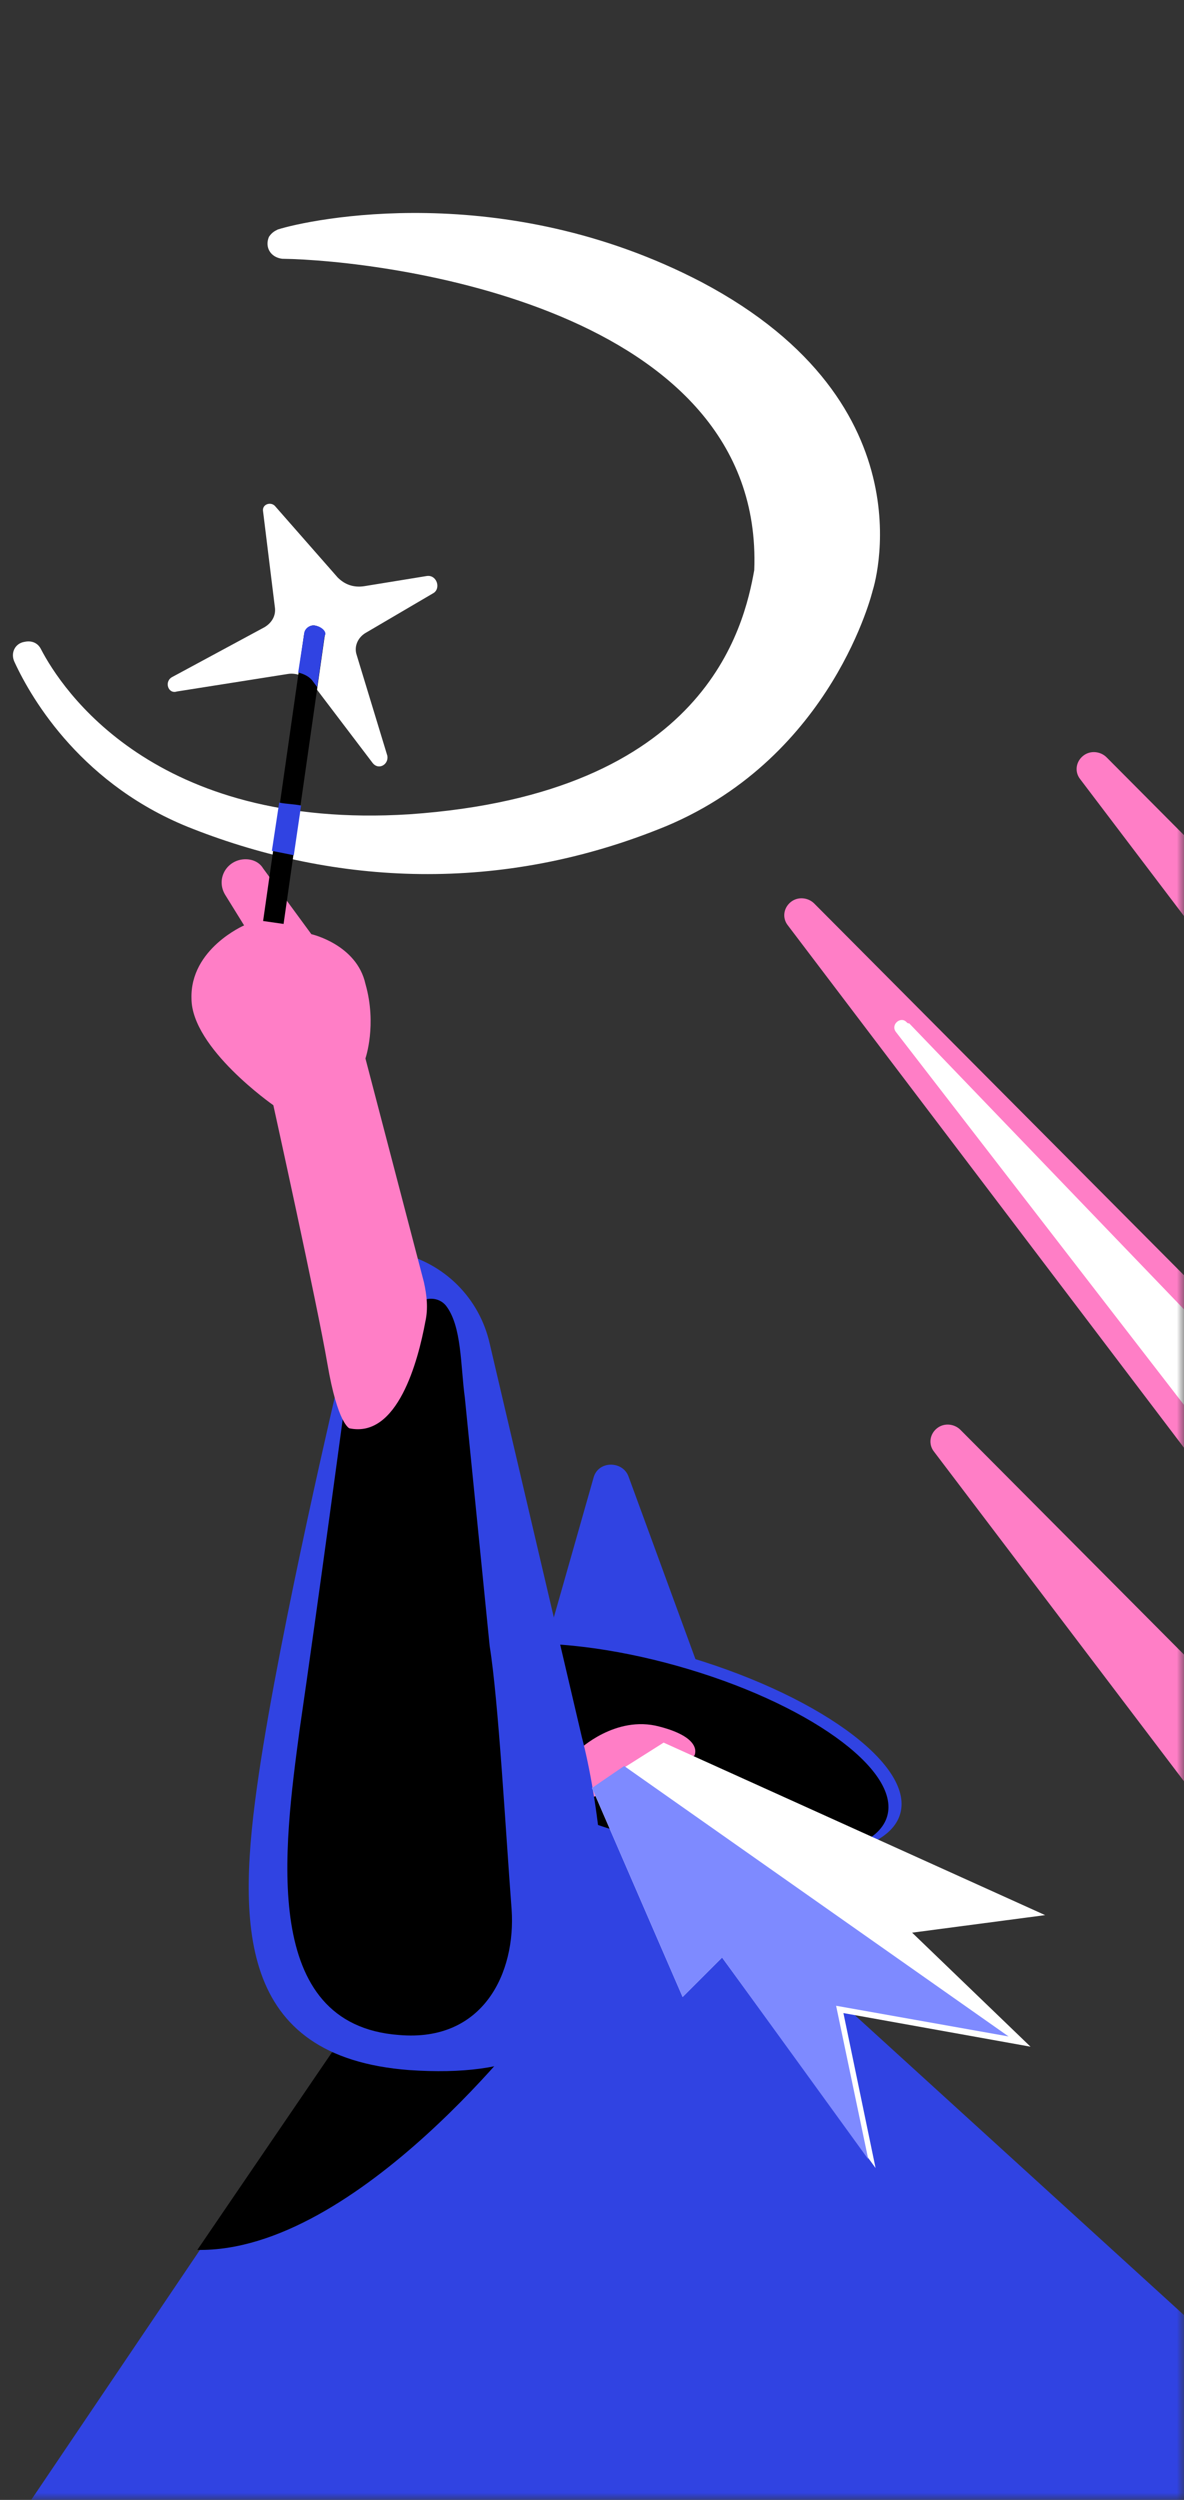 <svg width="81" height="171" viewBox="0 0 81 171" fill="none" xmlns="http://www.w3.org/2000/svg">
<rect x="0" y="0" width="81" height="171" fill="#333333" stroke="none"/>
<g clip-path="url(#clip0_406_11444)">
<mask id="mask0_406_11444" style="mask-type:luminance" maskUnits="userSpaceOnUse" x="0" y="0" width="81" height="171">
<path d="M81 0H0V171H81V0Z" fill="white"/>
</mask>
<g mask="url(#mask0_406_11444)">
<path d="M59.7 40.4C59.7 40.4 63.9 27.7 48 19.3C34.4 12.2 21.2 15 19 15.7C18.8 15.8 18.6 15.9 18.4 16.2C18.1 16.9 18.5 17.6 19.3 17.7C26.3 17.8 52.3 21 51.6 39C50.9 42.9 48.3 54.3 28 55.7C10.5 56.8 4.2 47.1 2.8 44.4C2.6 44 2.2 43.8 1.7 43.9C1 44 0.7 44.7 1 45.3C2.2 47.9 5.7 53.8 13.2 56.7C22.9 60.5 34.2 61.2 45.6 56.5C57 51.7 59.7 40.4 59.7 40.4Z" fill="white"/>
</g>
<mask id="mask1_406_11444" style="mask-type:luminance" maskUnits="userSpaceOnUse" x="0" y="0" width="81" height="171">
<path d="M81 0H0V171H81V0Z" fill="white"/>
</mask>
<g mask="url(#mask1_406_11444)">
<path d="M2 171.2L36.9 119.5L45.7 126.2L91.8 168.2L62.9 204.8L2 171.2Z" fill="#3043E2"/>
<path d="M23.8 140.2C27.2 140.9 36.6 138 36.6 138C36.6 138 24.5 154.1 13.5 153.9L22.7 140.4L23.8 140.2Z" fill="black"/>
<path d="M18 35L18.8 41.5C18.9 42.1 18.6 42.6 18.1 42.9L11.8 46.3C11.2 46.6 11.5 47.5 12.1 47.3L19.7 46.1C20.3 46 21 46.3 21.4 46.8L25.5 52.2C25.9 52.7 26.6 52.3 26.5 51.7L24.4 44.8C24.2 44.2 24.5 43.6 25 43.3L29.6 40.6C30.2 40.3 29.9 39.3 29.2 39.4L24.9 40.1C24.2 40.2 23.6 40 23.1 39.5L18.8 34.6C18.5 34.3 17.9 34.5 18 35Z" fill="white"/>
<path d="M61.589 124.056C62.545 120.653 55.733 115.764 46.374 113.135C37.016 110.507 28.654 111.135 27.698 114.538C26.743 117.941 33.554 122.831 42.913 125.459C52.272 128.088 60.633 127.459 61.589 124.056Z" fill="#3043E2"/>
<path d="M60.698 124.22C61.594 121.03 55.164 116.434 46.338 113.955C37.511 111.476 29.629 112.052 28.733 115.243C27.837 118.433 34.266 123.029 43.093 125.508C51.92 127.987 59.802 127.41 60.698 124.22Z" fill="black"/>
<path d="M47.5 120.1C47.5 120.1 48.2 118.9 45.1 118.1C42.1 117.3 39.6 119.7 39.6 119.7L39.9 123.2L47.5 120.1Z" fill="#FF7EC6"/>
<path d="M37.5 112L40.6 101.1C40.9 99.9 42.6 99.9 43 101L47.8 114.1L37.5 112Z" fill="#3043E2"/>
<path d="M27.3 85.7C30.4 86.4 32.8 88.8 33.5 91.9L39.8 118.8C40.9 123 41.9 130.8 40.8 135C39.4 140.1 35.3 142.1 28 141.6C16.2 140.7 16.2 131.6 17.7 121.4C19.2 111.2 23.2 94.3 23.2 94.3L27.3 85.7Z" fill="#3043E2"/>
<path d="M26.9 90.6L28.5 89.2C29.1 88.7 30 88.7 30.5 89.3C31.6 90.7 31.5 93.4 31.8 95.6L33.5 112.6C34.1 116.3 34.6 125.4 35 130.6C35.3 134.9 33.1 139.7 27.3 139.2C17.8 138.5 19.4 126.5 20.5 118.3C21.7 110.1 23.7 95.2 23.7 95.2L26.9 90.6Z" fill="black"/>
<path d="M25 72.4L29 87.7C29.2 88.6 29.3 89.5 29.1 90.4C28.6 93.1 27.2 98.4 23.9 97.7C23.9 97.7 23.1 97.4 22.4 93.3C21.7 89.2 18.7 75.6 18.7 75.6C18.7 75.6 13.1 71.7 13.1 68.3C13 64.9 16.7 63.3 16.7 63.3L15.4 61.2C14.8 60.2 15.4 59 16.5 58.8C17.1 58.7 17.7 58.9 18 59.4L21.3 63.9C21.3 63.9 24.4 64.6 25 67.3C25.8 70.1 25 72.4 25 72.4Z" fill="#FF7EC6"/>
<path d="M18 63L20.8 43.4C20.9 43 21.2 42.7 21.6 42.8C22 42.9 22.3 43.2 22.2 43.6L19.4 63.2L18 63Z" fill="black"/>
<path d="M40.5 122.3L45.4 119.2L71.5 131L62.4 132.2L70.5 140L57.7 137.7L59.9 148.3L49.4 133.9L46.7 136.6L40.5 122.3Z" fill="white"/>
<path d="M40.5 122.3L46.7 136.6L49.4 133.9L59.4 147.7L57.2 137.2L69 139.3L42.7 120.8L40.5 122.3Z" fill="#7E8AFF"/>
<path d="M103.5 128.7L53.9 63.3C53.5 62.8 53.6 62.1 54.1 61.7C54.6 61.3 55.3 61.4 55.7 61.8L113.1 119.5L103.5 128.7Z" fill="#FF7EC6"/>
<path d="M123.5 118.7L73.9 53.3C73.5 52.8 73.6 52.1 74.1 51.7C74.6 51.3 75.3 51.4 75.7 51.8L133.1 109.5L123.5 118.7Z" fill="#FF7EC6"/>
<path d="M113.5 164.7L63.9 99.3C63.5 98.8 63.6 98.1 64.1 97.7C64.6 97.3 65.3 97.4 65.7 97.8L123.1 155.5L113.5 164.7Z" fill="#FF7EC6"/>
<path d="M105.1 127.3L61.3 70.6C60.9 70.1 61.6 69.5 62 69.9C62.1 70 62.1 70 62.2 70L111.4 121.2L105.1 127.3Z" fill="white"/>
<path d="M21.6 42.8C21.2 42.7 20.8 43 20.8 43.4L20.4 46C20.8 46.1 21.2 46.3 21.4 46.6L21.7 47L22.2 43.5C22.4 43.3 22.1 42.9 21.6 42.8ZM20.6 55.1C20.1 55 19.6 55 19.1 54.9L18.6 58.2C19.1 58.3 19.6 58.4 20.1 58.5L20.6 55.1Z" fill="#3043E2"/>
</g>
</g>
<defs>
<clipPath id="clip0_406_11444">
<rect width="81" height="171" fill="white"/>
</clipPath>
</defs>
</svg>

